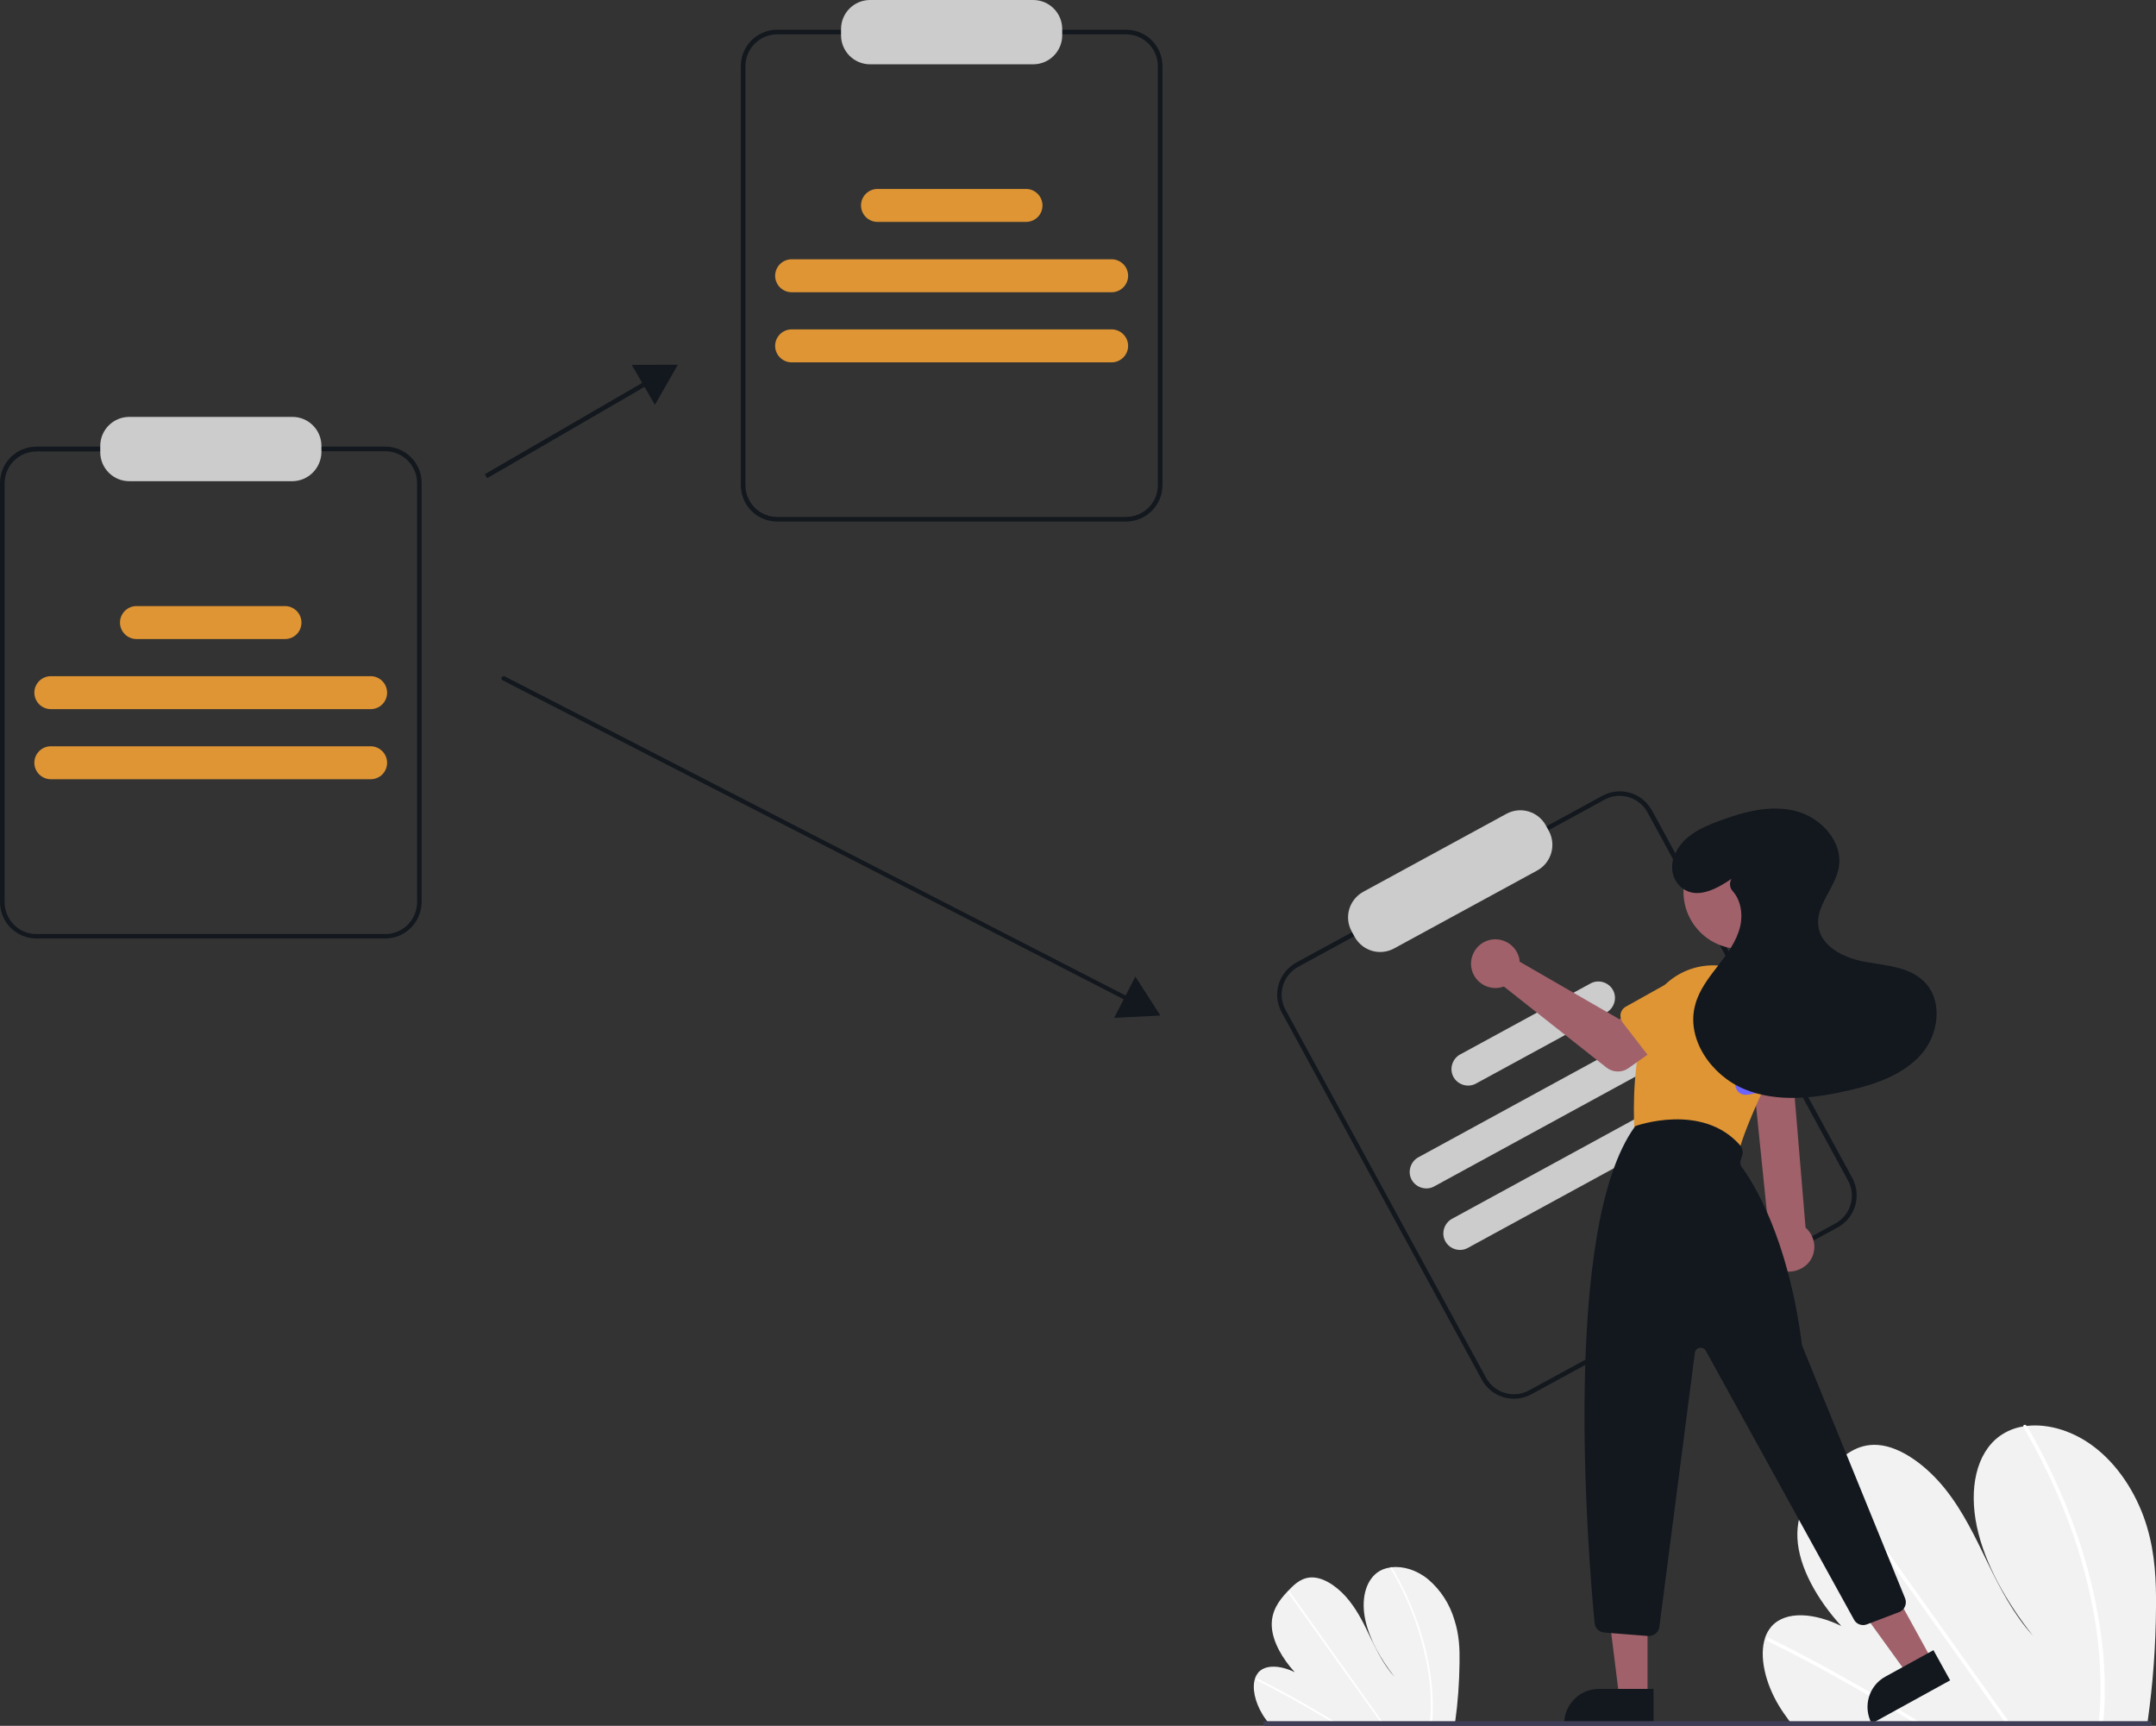 <?xml version="1.0" encoding="utf-8"?>
<!-- Generator: Adobe Illustrator 25.2.0, SVG Export Plug-In . SVG Version: 6.00 Build 0)  -->
<svg version="1.1" id="b74f039e-7d6a-4faf-9af8-185aab588417"
	 xmlns="http://www.w3.org/2000/svg" xmlns:xlink="http://www.w3.org/1999/xlink" x="0px" y="0px" viewBox="0 0 929 743.5"
	 style="enable-background:new 0 0 929 743.5;" xml:space="preserve">
<rect x="0" y="0" width="929" height="743.5" fill="#333333" stroke="none"/>
<style type="text/css">
	.st0{fill:#F2F2F2;}
	.st1{fill:#FFFFFF;}
	.st2{fill:#13181E;}
	.st3{fill:#CCCCCC;}
	.st4{fill:#DF9534;}
	.st5{fill:#A0616A;}
	.st6{fill:#6C63FF;}
	.st7{fill:#3F3D56;}
</style>
<path class="st0" d="M929,692.6c-0.1,16.4-1.3,32.7-3.6,49c-0.1,0.6-0.2,1.1-0.2,1.7l-153.4-0.9c-0.5-0.6-0.9-1.1-1.3-1.7
	c-1.4-1.9-2.8-3.9-4-5.9c-5.9-9.8-8.6-21.3-5.9-29.3v-0.1c0.6-1.7,1.5-3.3,2.7-4.7c6.2-7,18.7-5.8,30.1-0.2
	c-10.2-11.2-18.3-25.2-18.9-37.8c-0.6-12.3,5.8-21,12.8-28.5c0.2-0.2,0.5-0.5,0.7-0.7c0.1-0.1,0.2-0.2,0.3-0.4
	c5.4-5.7,11.8-11.3,20.9-10.6c10,0.7,21.2,9.2,29,19s13,20.9,18.3,31.8c5.3,10.9,11,22,19.4,31.3c-11.4-14.5-20.7-30.9-24.1-47
	s-0.4-31.4,9.8-38.9c3.1-2.2,6.7-3.7,10.4-4.2c0.4-0.1,0.9-0.1,1.3-0.2c9.4-1.1,20.7,2.2,30.3,10c10.6,8.6,17.9,21.3,21.5,33.4
	C928.7,669.7,929.1,681.3,929,692.6z"/>
<path class="st1" d="M828.6,742.7h-2.9c-0.9-0.6-1.9-1.2-2.8-1.7c-0.6-0.4-1.2-0.7-1.8-1.1c-9.7-5.9-19.5-11.6-29.4-17.1
	c-9.8-5.5-19.7-10.7-29.7-15.6c-0.5-0.2-0.8-0.8-0.7-1.4v-0.1c0.1-0.3,0.4-0.4,0.9-0.1c1.2,0.6,2.4,1.2,3.7,1.8
	c10,5,19.9,10.3,29.8,15.9c9.9,5.5,19.7,11.3,29.5,17.4c0.2,0.1,0.4,0.3,0.6,0.4C826.7,741.6,827.7,742.2,828.6,742.7z"/>
<path class="st1" d="M866.4,743h-1.8c-0.4-0.6-0.8-1.1-1.2-1.7c-9.6-13.5-19.2-27-28.8-40.4c-15.7-22.1-31.5-44.1-47.2-66.2
	c-0.1-0.1-0.2-0.3-0.2-0.4c-0.1-0.5,0.2-0.8,0.7-0.7c0.4,0.1,0.7,0.3,1,0.6c8.8,12.4,17.6,24.8,26.5,37.1c15.7,22,31.3,43.9,47,65.9
	c1,1.4,2,2.8,3,4.2C865.6,741.8,866,742.4,866.4,743z"/>
<path class="st1" d="M906.9,732.4c-0.1,3.1-0.3,6.1-0.6,9c-0.1,0.6-0.1,1.1-0.2,1.7h-1.9c0.1-0.6,0.1-1.1,0.2-1.7
	c0.4-4.3,0.7-8.7,0.7-13.1c0.1-12.4-1.2-24.8-3.6-36.9c-2.6-13.1-6.3-25.9-11.2-38.4c-5.1-13.1-11.2-25.8-18.3-38
	c-0.1-0.2-0.2-0.4-0.2-0.7c0.1-0.5,0.8-0.7,1.3-0.2c0.1,0.1,0.2,0.2,0.3,0.3c0.9,1.5,1.7,3,2.6,4.5c6.8,12.2,12.7,25,17.5,38.1
	c4.6,12.5,8.1,25.3,10.4,38.4C906.2,707.7,907.2,720.1,906.9,732.4z"/>
<path class="st0" d="M628.9,716.3c-0.1,8.6-0.7,17.1-1.9,25.6c0,0.3-0.1,0.6-0.1,0.9l-80.2-0.4c-0.2-0.3-0.5-0.6-0.7-0.9
	c-0.7-1-1.5-2-2.1-3.1c-3.1-5.1-4.5-11.2-3.1-15.3V723c0.3-0.9,0.8-1.7,1.4-2.5c3.2-3.6,9.8-3,15.7-0.1c-5.3-5.8-9.6-13.2-9.9-19.8
	c-0.3-6.4,3-11,6.7-14.9c0.1-0.1,0.2-0.3,0.4-0.4c0.1-0.1,0.1-0.1,0.2-0.2c2.8-3,6.1-5.9,10.9-5.5c5.2,0.4,11.1,4.8,15.1,9.9
	c4.1,5.1,6.8,10.9,9.5,16.6c2.8,5.7,5.7,11.5,10.1,16.3c-6-7.6-10.8-16.2-12.6-24.5s-0.2-16.4,5.1-20.4c1.6-1.2,3.5-1.9,5.5-2.2
	c0.2,0,0.5-0.1,0.7-0.1c4.9-0.6,10.8,1.1,15.8,5.2c5.4,4.6,9.3,10.7,11.3,17.5C628.8,704.4,629,710.5,628.9,716.3z"/>
<path class="st1" d="M576.5,742.6H575c-0.5-0.3-1-0.6-1.5-0.9c-0.3-0.2-0.6-0.4-0.9-0.6c-5.1-3.1-10.2-6.1-15.4-8.9
	c-5.1-2.9-10.3-5.6-15.5-8.2c-0.3-0.1-0.4-0.4-0.4-0.7c0,0,0,0,0-0.1c0.1-0.1,0.2-0.2,0.5-0.1c0.6,0.3,1.3,0.6,1.9,1
	c5.2,2.6,10.4,5.4,15.6,8.3c5.2,2.9,10.3,5.9,15.4,9.1c0.1,0.1,0.2,0.1,0.3,0.2C575.5,742,576,742.3,576.5,742.6z"/>
<path class="st1" d="M596.3,742.7h-0.9c-0.2-0.3-0.4-0.6-0.6-0.9c-5-7-10-14.1-15.1-21.1c-8.2-11.5-16.4-23.1-24.7-34.6
	c0-0.1-0.1-0.1-0.1-0.2c-0.1-0.3,0.1-0.4,0.4-0.4c0.2,0,0.4,0.1,0.5,0.3c4.6,6.5,9.2,12.9,13.8,19.4c8.2,11.5,16.4,23,24.5,34.4
	c0.5,0.7,1,1.5,1.6,2.2C595.8,742.1,596,742.4,596.3,742.7z"/>
<path class="st1" d="M617.4,737.2c0,1.6-0.2,3.2-0.3,4.7c0,0.3-0.1,0.6-0.1,0.9h-1c0-0.3,0.1-0.6,0.1-0.9c0.2-2.3,0.4-4.5,0.4-6.9
	c0-6.5-0.6-12.9-1.9-19.3c-1.4-6.8-3.3-13.6-5.8-20.1c-2.6-6.9-5.8-13.5-9.6-19.8c-0.1-0.1-0.1-0.2-0.1-0.4c0-0.3,0.4-0.4,0.7-0.1
	c0.1,0.1,0.1,0.1,0.1,0.2c0.5,0.8,0.9,1.6,1.4,2.4c3.6,6.4,6.6,13,9.1,19.9c2.4,6.5,4.2,13.2,5.4,20.1
	C617,724.3,617.5,730.7,617.4,737.2z"/>
<path class="st2" d="M166,404.3H15.7c-8.7,0-15.7-7-15.7-15.7V208.1c0-8.7,7-15.7,15.7-15.7H166c8.7,0,15.7,7,15.7,15.7v180.5
	C181.6,397.3,174.6,404.3,166,404.3z M15.7,194.5c-7.5,0-13.7,6.1-13.7,13.7v180.5c0,7.5,6.1,13.7,13.7,13.7H166
	c7.5,0,13.7-6.1,13.7-13.7V208.1c0-7.5-6.1-13.7-13.7-13.7L15.7,194.5L15.7,194.5z"/>
<path class="st3" d="M125.9,207.3H55.7c-6.9,0-12.5-5.6-12.5-12.5v-2.7c0-6.9,5.6-12.5,12.5-12.5H126c6.9,0,12.5,5.6,12.5,12.5v2.7
	C138.4,201.7,132.8,207.3,125.9,207.3z"/>
<path class="st4" d="M159.7,305.5H21.9c-3.9,0-7.1-3.2-7.1-7.1s3.2-7.1,7.1-7.1h137.8c3.9,0,7.1,3.2,7.1,7.1
	S163.7,305.5,159.7,305.5z"/>
<path class="st4" d="M159.7,335.7H21.9c-3.9,0-7.1-3.2-7.1-7.1s3.2-7.1,7.1-7.1h137.8c3.9,0,7.1,3.2,7.1,7.1
	S163.7,335.7,159.7,335.7z"/>
<path class="st4" d="M122.8,275.3h-64c-3.9,0-7.1-3.2-7.1-7.1s3.2-7.1,7.1-7.1h64c3.9,0,7.1,3.2,7.1,7.1S126.8,275.3,122.8,275.3z"
	/>
<path class="st2" d="M485.2,224.7H334.9c-8.7,0-15.7-7-15.7-15.7V28.5c0-8.7,7-15.7,15.7-15.7h150.3c8.7,0,15.7,7,15.7,15.7V209
	C500.9,217.7,493.8,224.7,485.2,224.7z M334.9,14.8c-7.5,0-13.7,6.1-13.7,13.7V209c0,7.5,6.1,13.7,13.7,13.7h150.3
	c7.5,0,13.7-6.1,13.7-13.7V28.5c0-7.5-6.1-13.7-13.7-13.7H334.9z"/>
<path class="st3" d="M445.2,27.7h-70.3c-6.9,0-12.5-5.6-12.5-12.5v-2.7C362.4,5.6,368,0,374.9,0h70.3c6.9,0,12.5,5.6,12.5,12.5v2.7
	C457.7,22.1,452.1,27.7,445.2,27.7z"/>
<path class="st4" d="M479,125.9H341.1c-3.9,0-7.1-3.2-7.1-7.1s3.2-7.1,7.1-7.1l0,0H479c3.9,0,7.1,3.2,7.1,7.1S482.9,125.9,479,125.9
	L479,125.9z"/>
<path class="st4" d="M479,156.1H341.1c-3.9,0-7.1-3.2-7.1-7.1c0-3.9,3.2-7.1,7.1-7.1H479c3.9,0,7.1,3.2,7.1,7.1
	C486.1,152.9,482.9,156.1,479,156.1L479,156.1L479,156.1z"/>
<path class="st4" d="M442.1,95.6h-64c-3.9,0-7.1-3.2-7.1-7.1s3.2-7.1,7.1-7.1l0,0h64c3.9,0,7.1,3.2,7.1,7.1
	C449.2,92.5,446,95.6,442.1,95.6L442.1,95.6z"/>
<path class="st2" d="M791.8,528.8l-132,71.9c-7.6,4.1-17.1,1.3-21.3-6.3L552.2,436c-4.1-7.6-1.3-17.1,6.3-21.3l132-71.9
	c7.6-4.1,17.1-1.3,21.3,6.3l86.4,158.5C802.2,515.2,799.4,524.7,791.8,528.8z M559.4,416.5c-6.6,3.6-9.1,11.9-5.5,18.5l86.4,158.5
	c3.6,6.6,11.9,9.1,18.5,5.5l132-71.9c6.6-3.6,9.1-11.9,5.5-18.5L709.9,350c-3.6-6.6-11.9-9.1-18.5-5.5L559.4,416.5z"/>
<path class="st3" d="M662.4,375l-61.7,33.6c-6.1,3.3-13.6,1.1-17-5l-1.3-2.4c-3.3-6.1-1.1-13.6,5-17l61.7-33.6
	c6.1-3.3,13.6-1.1,17,5l1.3,2.4C670.7,364.1,668.4,371.7,662.4,375z"/>
<path class="st3" d="M739,445.1l-121,66c-3.4,1.9-7.8,0.6-9.7-2.8s-0.6-7.8,2.8-9.7l0,0l121-66c3.5-1.9,7.8-0.6,9.6,2.9
	C743.8,438.9,742.5,443.2,739,445.1z"/>
<path class="st3" d="M753.5,471.6l-121,66c-3.4,1.9-7.8,0.6-9.7-2.8s-0.6-7.8,2.8-9.7l0,0l121-66c3.5-1.9,7.8-0.6,9.6,2.9
	C758.2,465.4,756.9,469.7,753.5,471.6z"/>
<path class="st3" d="M692.2,436.2L636,466.8c-3.4,1.9-7.8,0.6-9.7-2.8s-0.6-7.8,2.8-9.7l0,0l56.2-30.6c3.4-1.9,7.8-0.6,9.7,2.8
	S695.6,434.3,692.2,436.2L692.2,436.2z"/>
<rect x="203.9" y="183.7" transform="matrix(0.865 -0.502 0.502 0.865 -59.688 147.75)" class="st2" width="81.3" height="2"/>
<polygon class="st2" points="282.2,174.4 292.1,157.1 272.2,157.2 "/>
<path class="st2" d="M487.2,431.9c-0.2,0-0.3,0-0.5-0.1L216.6,293.1c-0.5-0.3-0.7-0.9-0.4-1.3s0.9-0.7,1.3-0.4l270.1,138.8
	c0.5,0.3,0.7,0.9,0.4,1.3C488,431.7,487.6,431.9,487.2,431.9z"/>
<polygon class="st2" points="480.1,438.5 500,437.5 489.2,420.7 "/>
<path class="st5" d="M766,546.7c-5.3-2.6-7.5-9.1-4.8-14.4c0.3-0.6,0.6-1.1,1-1.6l-8-78.5h17.4l6.4,76.7c4.5,3.9,5.1,10.7,1.2,15.2
	C775.8,547.8,770.4,548.9,766,546.7L766,546.7z"/>
<circle class="st5" cx="750" cy="384.2" r="24.6"/>
<path class="st4" d="M744.4,497.8l-36.7-8c-2-0.4-3.4-2.1-3.5-4.2c-0.4-8.2-0.7-29.3,5.6-49.1c5-15.6,21.8-24.2,37.4-19.2
	c0.3,0.1,0.5,0.2,0.8,0.3l0,0c15.5,5.4,23.7,22.4,18.2,37.9c-0.4,1.1-0.8,2.1-1.3,3.1c-8.1,16.7-13.2,28.8-15.2,35.9
	C749.1,496.9,746.8,498.3,744.4,497.8z"/>
<polygon class="st5" points="709.9,731.1 697.7,731.1 691.8,683.8 709.9,683.8 "/>
<path class="st2" d="M688.9,727.6h23.6l0,0v14.9l0,0H674l0,0l0,0C674,734.3,680.7,727.6,688.9,727.6L688.9,727.6z"/>
<polygon class="st5" points="832.5,715.2 821.8,721.1 793.9,682.5 809.7,673.8 "/>
<path class="st2" d="M812.4,722.3l20.7-11.4l0,0l7.2,13l0,0l-33.8,18.6l0,0l0,0C802.6,735.3,805.2,726.2,812.4,722.3L812.4,722.3z"
	/>
<path class="st2" d="M710.1,704.8l-18.9-1.5c-2.2-0.2-3.9-1.9-4.1-4c-2.7-28.1-14.5-170.2,17.4-214l0.1-0.1l0.1-0.1
	c0.3-0.1,28.8-10.3,45.1,8.3c1,1.2,1.4,2.9,0.9,4.4l-0.6,1.9c-0.4,1.1-0.2,2.3,0.5,3.2c4.5,6.1,19.8,29.7,25.8,76.1
	c0,0.3,0.1,0.6,0.2,0.9l44.3,108.7c0.9,2.3-0.2,4.9-2.5,5.9h-0.1l-13.9,5.3c-2.1,0.8-4.5-0.1-5.5-2L735,581.9
	c-0.7-1.2-2.2-1.6-3.4-1c-0.7,0.4-1.2,1.1-1.3,1.9L715,700.9c-0.3,2.2-2.2,3.9-4.5,3.9C710.4,704.8,710.3,704.8,710.1,704.8z"/>
<path class="st5" d="M654.6,412.7c0.1,0.5,0.2,1.1,0.2,1.6l43,24.8l10.4-6l11.1,14.6l-17.5,12.4c-2.9,2.1-6.8,2-9.6-0.2L648,425
	c-5.4,2-11.5-0.8-13.5-6.2c-2-5.4,0.8-11.5,6.2-13.5s11.5,0.8,13.5,6.2C654.3,411.9,654.5,412.3,654.6,412.7L654.6,412.7z"/>
<path class="st4" d="M698.3,436.7c0.3-1.3,1.1-2.4,2.2-3l19.7-11c5.5-4.2,13.3-3.2,17.5,2.3c4.2,5.4,3.2,13.3-2.2,17.5l-15.7,16.3
	c-1.7,1.8-4.6,1.8-6.4,0.1c-0.2-0.2-0.3-0.3-0.4-0.5l-13.9-18C698.4,439.3,698.1,438,698.3,436.7z"/>
<path class="st6" d="M749.4,470.7c-1-0.8-1.6-2-1.7-3.4l-0.7-22.6c-1.2-6.8,3.3-13.3,10.1-14.5s13.3,3.2,14.5,10l7.3,21.5
	c0.8,2.4-0.5,4.9-2.8,5.7c-0.2,0.1-0.4,0.1-0.6,0.2l-22.4,4C751.7,471.8,750.4,471.5,749.4,470.7z"/>
<path class="st2" d="M746.1,378.6c-6.3,4.3-14.6,8.8-21,4.2c-4.2-3-5.6-8.6-3.9-13.5c3.1-8.8,11.6-12.7,19.7-15.7
	c10.5-3.9,22-7,32.9-4.2s20.5,13.3,18.5,24.4c-1.6,8.9-10,16.3-8.8,25.2c1.2,9,11.3,13.8,20.3,15.4s19,2.1,25.4,8.6
	c8.2,8.2,6.2,22.9-1.6,31.5s-19.4,12.6-30.7,15.2c-15,3.5-31.1,5.4-45.3-0.5s-25.3-21.7-21.1-36.5c1.7-6.3,5.8-11.5,9.8-16.7
	s8-10.5,9.5-16.8c1.3-5.3,0.3-11.4-3.2-15.3c-1.3-1.4-1.5-3.5-0.6-5.2L746.1,378.6z"/>
<path class="st7" d="M926.3,743.5h-381c-0.6,0-1-0.4-1-1s0.4-1,1-1h381c0.6,0,1,0.4,1,1S926.9,743.5,926.3,743.5z"/>
</svg>
